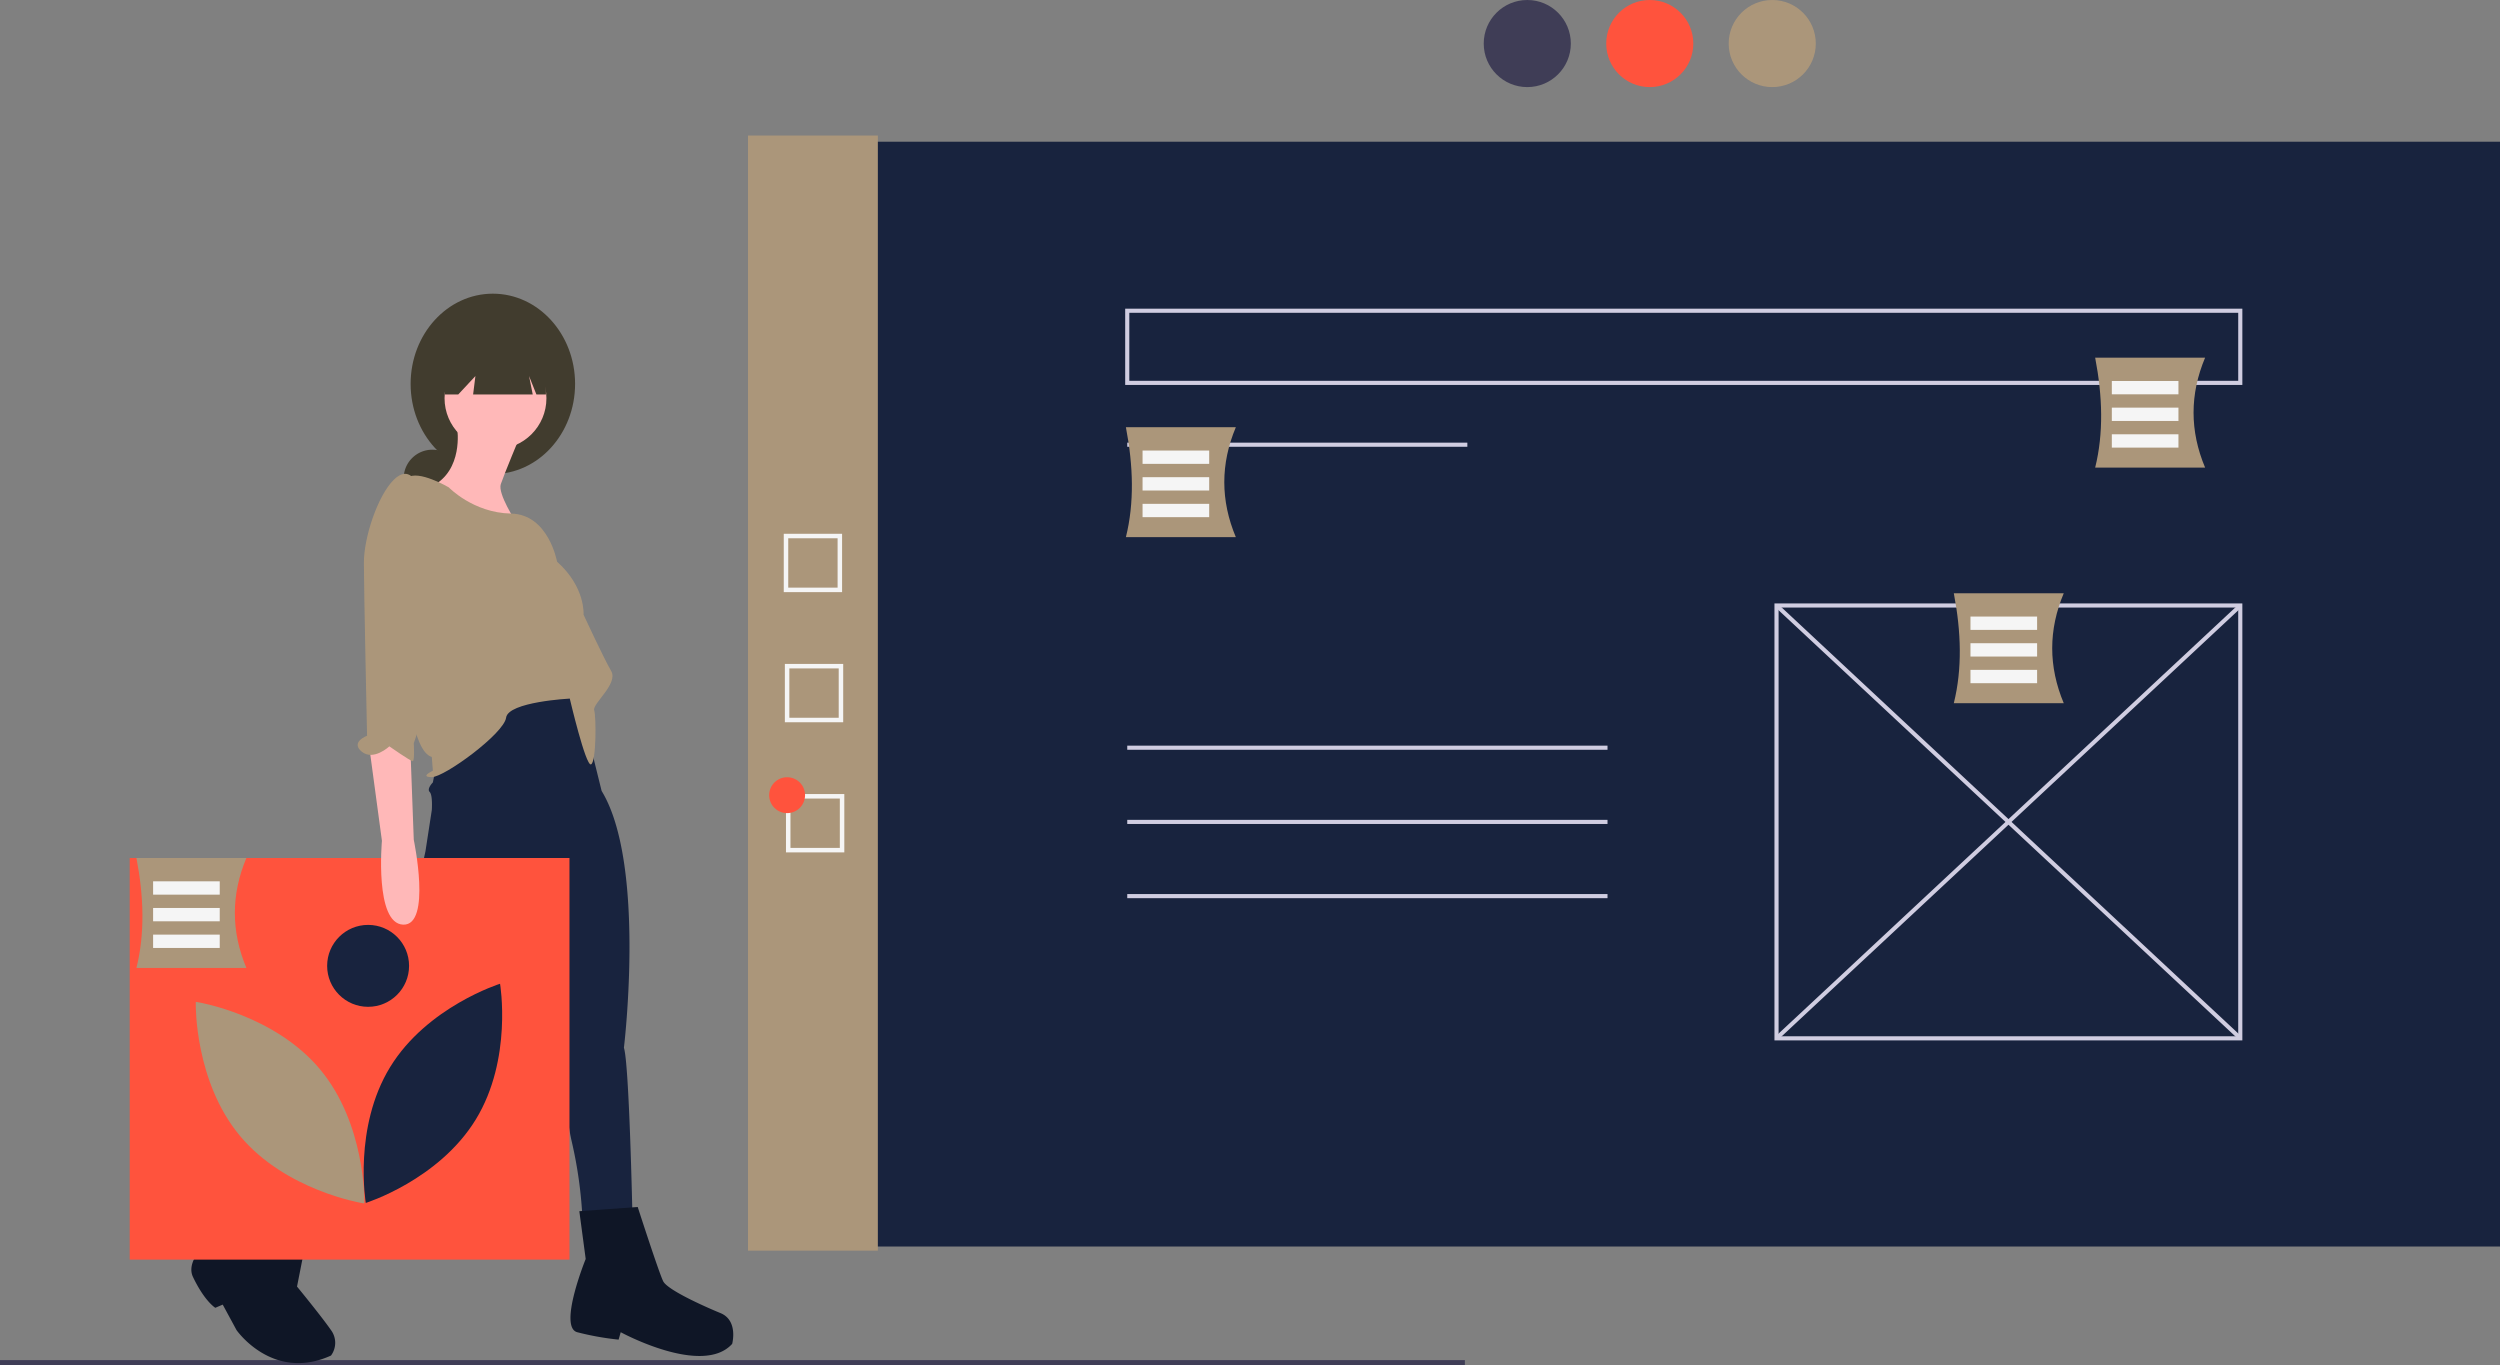 <svg id="undraw_design_feedback_dexe_1_" data-name="undraw_design_feedback_dexe (1)" xmlns="http://www.w3.org/2000/svg" width="1114.249" height="608.511" viewBox="0 0 1114.249 608.511">
  <rect x="0" y="0" width="1114.249" height="608.511" fill="#808080" stroke="none"/>
  <defs>
    <style>
      .cls-1 {
        fill: #18233e;
      }

      .cls-2 {
        fill: #ab967a;
      }

      .cls-3 {
        fill: #d0cde1;
      }

      .cls-4 {
        fill: #3f3d56;
      }

      .cls-5 {
        fill: #ff533d;
      }

      .cls-6 {
        fill: #413c2e;
      }

      .cls-7 {
        fill: #0f1626;
      }

      .cls-8 {
        fill: #ffb8b8;
      }

      .cls-9 {
        fill: #f5f5f5;
      }
    </style>
  </defs>
  <rect id="Rectangle_1" data-name="Rectangle 1" class="cls-1" width="757.902" height="492.407" transform="translate(356.347 63.166)"/>
  <rect id="Rectangle_2" data-name="Rectangle 2" class="cls-2" width="57.876" height="497" transform="translate(333.38 60.41)"/>
  <rect id="Rectangle_3" data-name="Rectangle 3" class="cls-3" width="151.58" height="1.837" transform="translate(502.415 197.292)"/>
  <path id="Path_1" data-name="Path 1" class="cls-3" d="M1042.29,609.45H833.753V414.692H1042.29Zm-206.7-1.837h204.863V416.529H835.59Z" transform="translate(-42.876 -145.744)"/>
  <rect id="Rectangle_4" data-name="Rectangle 4" class="cls-3" width="1.838" height="282.743" transform="matrix(0.682, -0.731, 0.731, 0.682, 791.169, 270.543)"/>
  <rect id="Rectangle_5" data-name="Rectangle 5" class="cls-3" width="282.743" height="1.838" transform="matrix(0.731, -0.682, 0.682, 0.731, 791.164, 462.114)"/>
  <rect id="Rectangle_6" data-name="Rectangle 6" class="cls-3" width="214.05" height="1.837" transform="translate(502.415 332.336)"/>
  <rect id="Rectangle_7" data-name="Rectangle 7" class="cls-3" width="214.05" height="1.837" transform="translate(502.415 365.408)"/>
  <rect id="Rectangle_8" data-name="Rectangle 8" class="cls-3" width="214.05" height="1.837" transform="translate(502.415 398.48)"/>
  <circle id="Ellipse_1" data-name="Ellipse 1" class="cls-4" cx="19.41" cy="19.41" r="19.41" transform="translate(661.298 0)"/>
  <circle id="Ellipse_2" data-name="Ellipse 2" class="cls-5" cx="19.41" cy="19.41" r="19.41" transform="translate(715.888 0)"/>
  <circle id="Ellipse_3" data-name="Ellipse 3" class="cls-2" cx="19.41" cy="19.41" r="19.41" transform="translate(770.478 0)"/>
  <rect id="Rectangle_9" data-name="Rectangle 9" class="cls-4" width="652.894" height="2.315" transform="translate(0 606.196)"/>
  <path id="Path_20" data-name="Path 20" class="cls-6" d="M12.772,0A12.772,12.772,0,1,1,0,12.772,12.772,12.772,0,0,1,12.772,0Z" transform="translate(179.922 200.43)"/>
  <ellipse id="Ellipse_5" data-name="Ellipse 5" class="cls-6" cx="36.651" cy="40.209" rx="36.651" ry="40.209" transform="translate(183.013 130.892)"/>
  <path id="Path_2" data-name="Path 2" class="cls-1" d="M236.752,489.742l-.946,4.73s-2.838,2.838-1.419,4.257.946,8.042.946,8.042l-2.838,18.449-16.557,74.741s-21.76,14.191-38.79,42.1-17.5,35.005-17.5,35.005l18.922,8.042,47.3-57.238s13.245-8.042,17.976-15.137,34.059-80.417,34.059-80.417l16.556,76.633s-.946,27.909,3.311,45.885a192.52,192.52,0,0,1,4.73,34.532L324.738,687s-1.419-67.172-3.784-74.268c0,0,9.934-81.836-9.934-114.476L299.193,450.48l-19.868-.946Z" transform="translate(-42.876 -145.744)"/>
  <path id="Path_3" data-name="Path 3" class="cls-7" d="M182.352,683.217,158.7,668.553l-10.88,20.814s-24.125,14.664-18.922,25.544,9.934,13.718,9.934,13.718l3.311-1.419,6.15,11.353s16.083,23.179,42.1,11.353a9.508,9.508,0,0,0,0-11.353c-4.257-6.15-15.137-19.395-15.137-19.395Z" transform="translate(-42.876 -145.744)"/>
  <path id="Path_4" data-name="Path 4" class="cls-7" d="M327.1,683.69l-26.017,1.892,2.838,21.287s-12.3,30.275-3.784,32.64a124.724,124.724,0,0,0,18.449,3.311l.946-3.311s36.424,19.868,49.669,5.2c0,0,2.838-10.407-5.2-13.718s-23.652-10.407-25.544-14.191S327.1,683.69,327.1,683.69Z" transform="translate(-42.876 -145.744)"/>
  <circle id="Ellipse_6" data-name="Ellipse 6" class="cls-8" cx="22.706" cy="22.706" r="22.706" transform="translate(198.134 154.781)"/>
  <path id="Path_5" data-name="Path 5" class="cls-8" d="M246.686,336.95s2.838,18.449-11.353,25.544S272.7,378.1,272.7,378.1s-8.042-12.3-6.623-16.556,8.515-21.287,8.515-21.287Z" transform="translate(-42.876 -145.744)"/>
  <path id="Path_6" data-name="Path 6" class="cls-2" d="M242.9,362.967s-13.718-8.042-18.449-4.257-6.15,119.68,10.88,124.41l.473,6.15s-6.15,2.838-.473,2.838,32.167-19.395,33.113-26.49,28.383-8.515,28.383-8.515,7.1,30.275,9.461,29.329,2.365-21.287,1.419-24.125,10.88-11.826,7.569-17.5-12.3-25.071-12.3-25.071.946-12.3-11.826-23.652c0,0-3.733-21.13-20.551-21.445S242.9,362.967,242.9,362.967Z" transform="translate(-42.876 -145.744)"/>
  <path id="Path_7" data-name="Path 7" class="cls-6" d="M198.233,149.855v25.954h6.01l7.649-8.2-1.024,8.2h26.568l-1.639-8.2,3.278,8.2h4.234V149.855Z"/>
  <rect id="Rectangle_10" data-name="Rectangle 10" class="cls-5" width="196" height="179" transform="translate(57.814 382.41)"/>
  <path id="Path_8" data-name="Path 8" class="cls-1" d="M216.748,621.361c-16.523,26.975-10.838,60.53-10.838,60.53s32.474-10.181,49-37.157,10.838-60.53,10.838-60.53S233.271,594.385,216.748,621.361Z" transform="translate(-42.876 -145.744)"/>
  <path id="Path_9" data-name="Path 9" class="cls-2" d="M205.235,682.113l-.939-.149c-.34-.054-34.155-5.657-54.407-29.887s-19.764-58.5-19.758-58.848l.02-.951.939.149c.34.054,34.155,5.657,54.407,29.888h0c20.252,24.23,19.764,58.5,19.758,58.847Z" transform="translate(-42.876 -145.744)"/>
  <circle id="Ellipse_7" data-name="Ellipse 7" class="cls-1" cx="18.257" cy="18.257" r="18.257" transform="translate(145.808 412.224)"/>
  <path id="Path_10" data-name="Path 10" class="cls-8" d="M207.423,478.389l5.677,42.1s-3.311,36.9,9.461,37.37,4.73-37.843,4.73-37.843L225.872,481.7S215.465,464.671,207.423,478.389Z" transform="translate(-42.876 -145.744)"/>
  <path id="Path_11" data-name="Path 11" class="cls-2" d="M228.71,361.548s-3.311-8.988-10.407-1.892-13.245,25.544-13.245,36.9,1.419,77.106,1.419,77.106-7.569,2.838-2.365,7.1,12.3-2.365,12.3-2.365,9.461,6.623,10.407,6.623.473-8.042.473-8.042,4.73-12.3,3.784-21.76S228.71,361.548,228.71,361.548Z" transform="translate(-42.876 -145.744)"/>
  <path id="Path_12" data-name="Path 12" class="cls-3" d="M1042.29,317.313H544.372V283.322H1042.29Zm-496.081-1.837h494.244V285.16H546.209Z" transform="translate(-42.876 -145.744)"/>
  <path id="Path_13" data-name="Path 13" class="cls-2" d="M152.69,577.154h-49c3.783-15.222,3.326-31.69,0-49h49Q142.4,552.654,152.69,577.154Z" transform="translate(-42.876 -145.744)"/>
  <rect id="Rectangle_11" data-name="Rectangle 11" class="cls-9" width="29.697" height="5.939" transform="translate(68.239 392.804)"/>
  <rect id="Rectangle_12" data-name="Rectangle 12" class="cls-9" width="29.697" height="5.939" transform="translate(68.239 404.683)"/>
  <rect id="Rectangle_13" data-name="Rectangle 13" class="cls-9" width="29.697" height="5.939" transform="translate(68.239 416.561)"/>
  <path id="Path_14" data-name="Path 14" class="cls-2" d="M593.69,385.154h-49c3.783-15.222,3.326-31.69,0-49h49Q583.4,360.654,593.69,385.154Z" transform="translate(-42.876 -145.744)"/>
  <rect id="Rectangle_14" data-name="Rectangle 14" class="cls-9" width="29.697" height="5.939" transform="translate(509.239 200.804)"/>
  <rect id="Rectangle_15" data-name="Rectangle 15" class="cls-9" width="29.697" height="5.939" transform="translate(509.239 212.683)"/>
  <rect id="Rectangle_16" data-name="Rectangle 16" class="cls-9" width="29.697" height="5.939" transform="translate(509.239 224.561)"/>
  <path id="Path_15" data-name="Path 15" class="cls-2" d="M962.69,459.154h-49c3.783-15.222,3.326-31.69,0-49h49Q952.4,434.654,962.69,459.154Z" transform="translate(-42.876 -145.744)"/>
  <rect id="Rectangle_17" data-name="Rectangle 17" class="cls-9" width="29.697" height="5.939" transform="translate(878.239 274.804)"/>
  <rect id="Rectangle_18" data-name="Rectangle 18" class="cls-9" width="29.697" height="5.939" transform="translate(878.239 286.683)"/>
  <rect id="Rectangle_19" data-name="Rectangle 19" class="cls-9" width="29.697" height="5.939" transform="translate(878.239 298.561)"/>
  <path id="Path_16" data-name="Path 16" class="cls-2" d="M1025.69,354.154h-49c3.783-15.222,3.326-31.69,0-49h49Q1015.4,329.654,1025.69,354.154Z" transform="translate(-42.876 -145.744)"/>
  <rect id="Rectangle_20" data-name="Rectangle 20" class="cls-9" width="29.697" height="5.939" transform="translate(941.239 169.804)"/>
  <rect id="Rectangle_21" data-name="Rectangle 21" class="cls-9" width="29.697" height="5.939" transform="translate(941.239 181.683)"/>
  <rect id="Rectangle_22" data-name="Rectangle 22" class="cls-9" width="29.697" height="5.939" transform="translate(941.239 193.561)"/>
  <path id="Path_17" data-name="Path 17" class="cls-9" d="M418.194,409.654h-26v-26h26Zm-24-2h22v-22h-22Z" transform="translate(-42.876 -145.744)"/>
  <path id="Path_18" data-name="Path 18" class="cls-9" d="M418.69,467.654h-26v-26h26Zm-24-2h22v-22h-22Z" transform="translate(-42.876 -145.744)"/>
  <path id="Path_19" data-name="Path 19" class="cls-9" d="M419.186,525.654h-26v-26h26Zm-24-2h22v-22h-22Z" transform="translate(-42.876 -145.744)"/>
  <circle id="Ellipse_8" data-name="Ellipse 8" class="cls-5" cx="8" cy="8" r="8" transform="translate(342.814 346.41)"/>
</svg>
